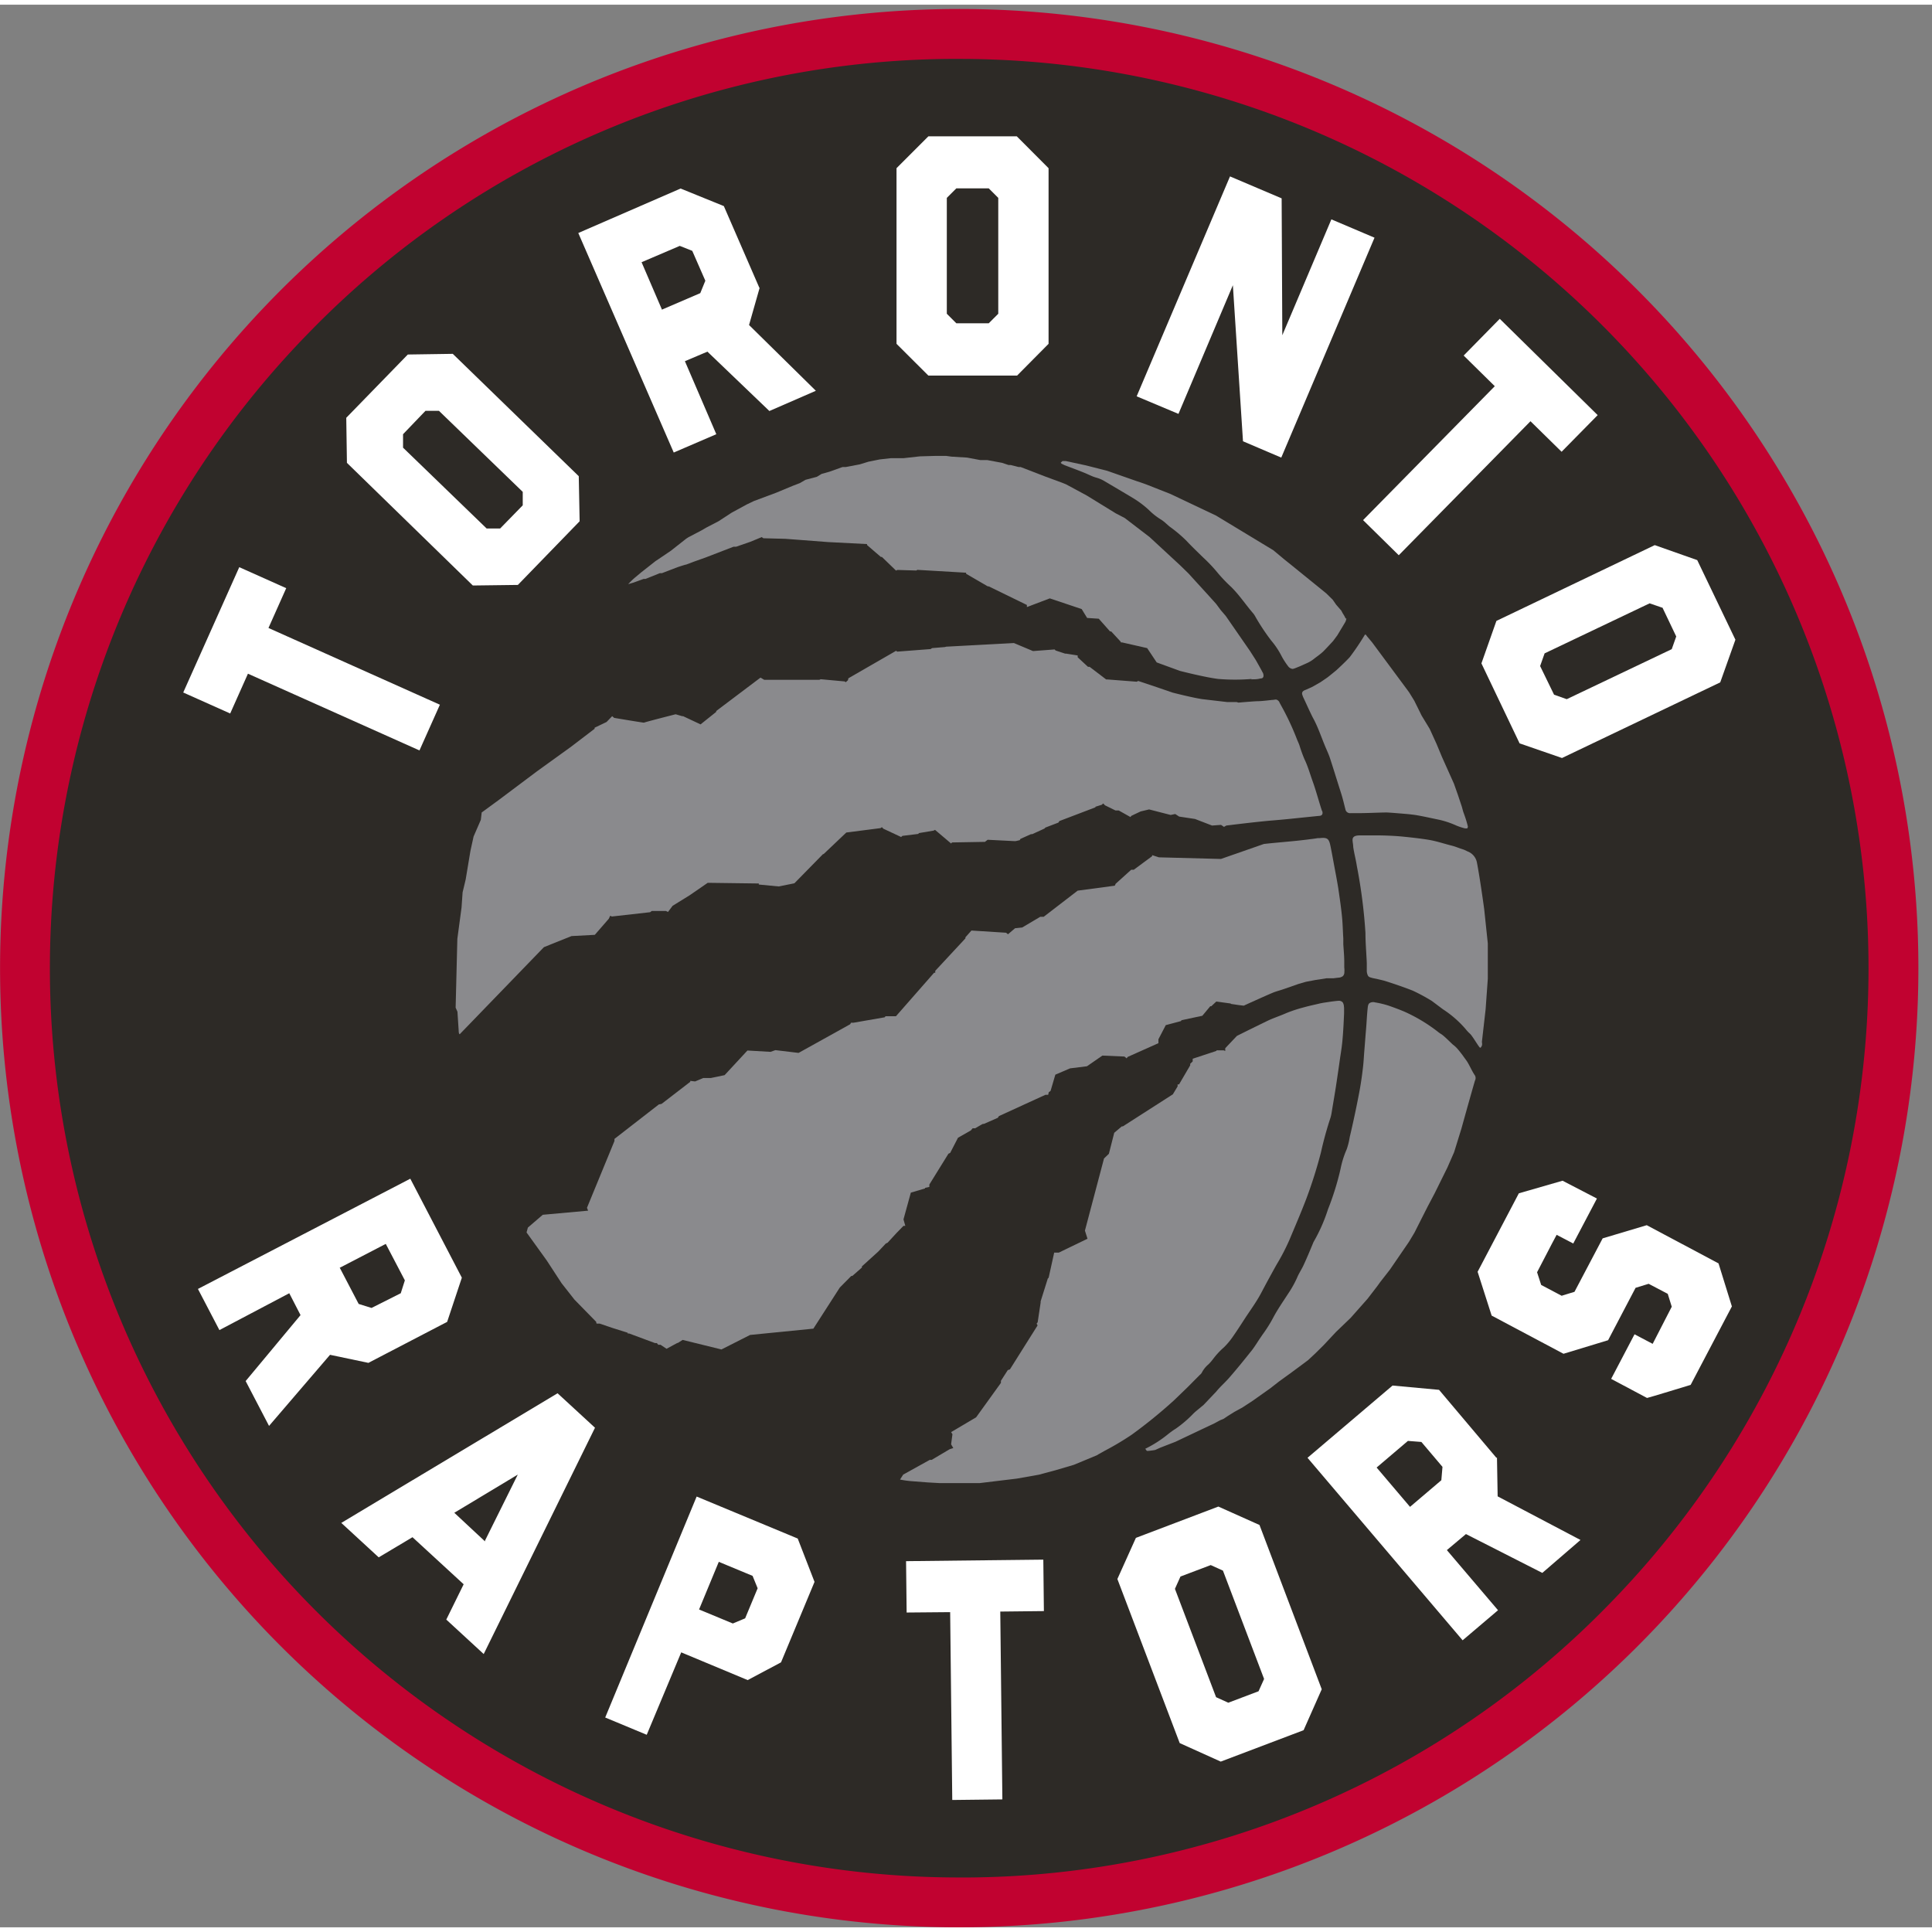 <svg t="1712738346677" class="icon" viewBox="0 0 1029 1024" version="1.1" xmlns="http://www.w3.org/2000/svg" p-id="14309" width="200" height="200"><rect x="0" y="0" width="1029" height="1024" fill="#808080" stroke="none"/><path d="M1021.748 513.144A510.856 510.856 0 1 1 510.892 2.288 510.856 510.856 0 0 1 1021.748 513.144" fill="#C10230" p-id="14310"></path><path d="M510.79 997.463A484.269 484.269 0 0 1 164.695 174.522 481.066 481.066 0 0 1 505.554 28.875h5.44a484.32 484.32 0 0 1 346.095 822.992 481.015 481.015 0 0 1-340.859 145.596h-5.44" fill="#2D2A26" p-id="14311"></path><path d="M509.367 97.809l-5.084 5.084v61.716l5.084 5.084h17.234l5.084-5.084V102.893l-5.084-5.084z m49.108 82.813l-16.776 16.929h-47.227l-16.979-16.929v-93.539l16.979-16.979h47.075l16.929 16.979v93.539zM885.404 321.185l-6.812-2.338-55.92 26.638-2.389 6.761 7.422 15.251 6.761 2.389 55.92-26.638 2.389-6.761-7.422-15.556z m-53.531 80.017l-22.521-7.778-20.335-42.601 7.981-22.622 84.338-40.364 22.622 7.981 20.335 42.398-8.083 22.724-84.338 40.313zM214.667 228.764v7.168L259.2 278.991h7.168l12.048-12.353v-7.168L233.782 216.309h-7.168L214.667 228.764z m93.59 22.521l0.458 23.842-32.891 33.908-23.995 0.305L184.776 244.015l-0.356-23.995 32.79-33.705 23.944-0.356 67.104 65.172zM732.081 124.092l-49.667 117.127-20.385-8.693-5.389-83.118-28.977 68.528-22.266-9.354 49.718-117.127 27.503 11.692 0.356 72.9 26.13-61.716 22.978 9.761zM352.638 162.372l20.335-8.744 2.694-6.609-6.965-15.912-6.66-2.643-20.335 8.693 10.93 25.418z m51.955-11.591l-5.643 19.826 35.586 35.026-24.757 10.777-32.993-31.62-11.997 5.084L381.513 228.764l-22.673 9.761-50.837-116.924 54.497-23.69 23.029 9.354 18.911 43.516zM831.721 238.118l-16.573-16.268-70.154 71.374-19.013-18.708 70.154-71.324-16.573-16.319 19.216-19.572L850.937 218.597l-19.216 19.521zM152.444 310.764l-9.456 21.199 91.302 40.873-10.879 24.351-91.353-40.873-9.456 21.199-25.012-11.184 29.841-66.748 25.012 11.184zM850.531 635.863l-12.607 23.944-8.846-4.626-2.491 4.677-7.93 15.251 2.186 6.761 12.506 6.609-1.576-0.864 6.812-2.084 14.997-28.468 23.486-7.015 38.229 20.335 7.117 22.927-21.961 41.788s-23.08 7.066-23.232 6.965l-19.115-10.167 12.455-23.741 9.659 5.084 10.167-19.775-2.135-6.863-10.167-5.338-6.965 2.135-14.641 27.909-23.741 7.219-38.28-20.335-7.473-23.334 21.961-41.788 23.283-6.71 18.047 9.354zM180.861 672.516l10.167 19.47 6.863 2.135L213.447 686.293l2.186-6.863-10.167-19.42-24.402 12.658z m15.251 50.837l-20.335-4.27-32.485 37.873-12.455-23.893 29.231-35.128-5.999-11.642-37.212 19.623-11.438-21.911L218.531 625.289l27.452 52.717-7.829 23.537-42.093 21.911zM372.311 854.714l17.996 7.473 6.558-2.745 6.66-16.014-2.694-6.609-17.996-7.473-10.523 25.418z m-9.456 22.775l-18.403 43.974-22.114-9.201L371.041 794.575l53.836 22.368 8.947 23.08-17.844 42.855-17.742 9.456-35.586-14.844zM555.984 855.579l-23.232 0.254 1.118 100.046-26.689 0.305-1.118-100.046-23.181 0.203-0.305-27.35 73.103-0.813 0.305 27.401zM628.731 837.176l-2.949 6.558 21.911 57.699 6.507 2.949 16.115-6.1 2.949-6.558-21.911-57.699-6.507-2.949-16.115 6.1z m75.238 60.038l-9.659 21.809-44.126 16.725-21.86-9.862-33.196-87.388 9.862-21.911 43.923-16.674 21.911 9.811 33.145 87.49zM750.993 800.065l16.674-14.183 0.61-7.117-11.235-13.268-7.168-0.559-16.674 14.183 17.793 20.945z m46.312-26.181l0.356 20.589 44.126 23.232-20.335 17.539-40.669-20.69-10.167 8.541 27.248 32.027-18.86 16.014L696.394 773.935l45.295-38.483 24.757 2.288 30.502 36.145zM258.336 818.01l17.437-35.128-33.806 20.335 16.369 15.251z m-0.712 60.445l-19.928-18.352 9.252-18.81-27.248-25.062-17.996 10.727-19.928-18.352 115.196-69.036 19.928 18.352-59.275 120.533z" fill="#FFFFFF" p-id="14312"></path><path d="M609.972 769.106c0.407 0.508 0.712 1.169 1.017 1.169 1.423 0 4.27-0.508 4.27-0.508l2.847-1.271 7.981-3.101s20.03-9.506 20.335-9.608l3.508-1.881 1.83-0.763 2.186-1.474 3.508-2.186 4.27-2.338 5.44-3.559 9.405-6.66 4.626-3.609 6.66-4.829 6.05-4.474 2.847-2.135 3.965-3.711 4.169-4.118 6.71-7.168 7.778-7.473 8.998-10.167 5.084-6.609 1.728-2.389 5.084-6.507 10.167-14.844 2.898-4.829 6.914-13.675 3.914-7.422 6.71-13.573 3.609-8.236 3.914-12.658s4.626-16.674 7.168-25.418a2.898 2.898 0 0 0 0-2.796c-1.423-2.033-2.491-4.575-3.813-6.812-0.712-1.22-1.678-2.389-2.338-3.355s-2.44-3.203-3.101-3.965a15.251 15.251 0 0 0-2.491-2.288c-2.186-2.033-4.067-4.016-5.897-5.389a18.454 18.454 0 0 1-2.389-1.678 86.117 86.117 0 0 0-17.742-10.574c-2.643-1.118-5.44-2.135-8.185-3.101a49.057 49.057 0 0 0-7.168-1.728 3.762 3.762 0 0 0-2.999 0.356c-0.864 0.61-0.915 1.932-1.068 3.304-0.356 3.457-0.508 7.27-0.813 10.777s-0.559 7.219-0.864 10.828-0.407 6.558-0.813 9.811c-0.508 4.321-1.118 8.591-1.932 12.862-1.525 7.981-3.203 15.912-5.084 23.842a34.823 34.823 0 0 1-1.627 6.507 49.006 49.006 0 0 0-3.203 10.167 146.409 146.409 0 0 1-6.761 21.809 88.1 88.1 0 0 1-7.524 17.081 7.473 7.473 0 0 0-0.508 1.118c-1.525 3.66-3.05 7.371-4.728 10.981-1.017 2.389-2.542 4.524-3.559 6.914A54.751 54.751 0 0 1 686.227 686.293c-2.745 4.27-5.694 8.439-8.083 12.963a73.001 73.001 0 0 1-5.694 9.049l-1.525 2.237c-1.627 2.44-3.203 5.084-5.084 7.27-3.508 4.423-7.117 8.846-10.828 13.116-2.288 2.694-5.084 5.084-7.27 7.778l-6.66 7.015c-0.458 0.458-1.068 0.864-1.576 1.322-1.322 1.118-2.745 2.186-3.965 3.406a62.478 62.478 0 0 1-9.252 7.93 43.211 43.211 0 0 0-4.27 3.05 63.088 63.088 0 0 1-12.099 7.727M789.018 554.931l0.254-0.559c0.254-0.559 0-1.932 0-1.932l1.983-17.386 1.169-16.319v-18.708l-1.932-18.352s-2.237-16.522-3.914-25.012a7.88 7.88 0 0 0-5.084-5.745 14.285 14.285 0 0 0-2.542-1.118c-1.83-0.559-3.813-1.423-5.643-1.881-4.118-1.017-8.032-2.389-12.252-3.101s-10.167-1.373-14.946-1.83c-4.118-0.356-8.236-0.508-12.353-0.559h-8.541c-1.779 0-3.66 0-4.474 1.118s0 3.101 0 5.084c0.61 4.016 1.271 5.999 1.932 10.167a279.601 279.601 0 0 1 4.575 35.586c0 5.389 0.508 10.777 0.712 16.115v4.118a5.897 5.897 0 0 0 0.661 2.593c0.458 0.712 1.22 0.864 2.084 1.118s2.033 0.407 3.05 0.661 2.949 0.661 4.219 1.068c4.779 1.525 9.862 3.254 14.488 5.084a98.165 98.165 0 0 1 9.506 5.084 7.778 7.778 0 0 1 1.068 0.712l5.49 4.118a55.92 55.92 0 0 1 12.15 10.625 18.098 18.098 0 0 0 2.135 2.288c1.322 1.169 3.508 5.084 5.084 7.168a0.966 0.966 0 0 0 0.661 0.407M666.299 359.313c1.627 0 3.101 0 4.372-0.305s1.779 0 2.237-1.118a3.355 3.355 0 0 0-0.559-2.491c-0.356-0.813-3.508-6.355-3.508-6.355l-3.05-4.779-12.912-18.657-2.694-3.152-2.491-3.355-4.219-4.677-10.472-11.489-4.474-4.372-16.217-14.997-13.268-10.167-4.779-2.491-15.556-9.557-10.93-5.897-2.135-0.864-8.846-3.254-13.167-5.084h-1.068l-4.219-1.068h-1.118L533.717 244.015l-7.88-1.474h-3.711l-7.015-1.322-8.337-0.508-2.949-0.407h-5.084l-8.795 0.254-8.693 0.966h-6.71l-5.948 0.661-6.05 1.22-4.626 1.423-7.524 1.423h-1.678l-6.965 2.491-4.169 1.169-2.491 1.525-6.1 1.627-2.949 1.728-3.711 1.423-9.049 3.762L401.542 264.35l-3.813 1.83-8.032 4.372-7.015 4.575-6.558 3.406-2.338 1.373-7.168 3.762-1.169 0.763-8.134 6.405-6.761 4.575-1.322 0.864-7.625 5.999-2.796 2.338a37.873 37.873 0 0 0-4.219 4.016l2.898-0.864 5.338-1.932h1.017l7.575-3.05h1.118l8.337-3.203s4.321-1.423 4.321-1.322 4.423-1.627 4.423-1.627l6.151-2.186 14.895-5.745h1.373l7.625-2.643 6.05-2.491 0.864 0.61 11.692 0.305 7.473 0.559 15.251 1.169 20.792 1.068v0.508l7.371 6.355h0.559l7.524 7.27 0.661-0.356 10.167 0.305 0.508-0.356 25.977 1.525v0.559l11.54 6.71h0.508l20.335 9.913v1.118l12.201-4.626 16.979 5.694 2.898 4.728 6.202 0.407 5.999 6.761h0.61l5.084 5.49v0.356h0.661l13.421 3.05 5.084 7.625 12.404 4.524s13.268 3.406 20.335 4.27a106.757 106.757 0 0 0 17.945 0M781.85 437.906a55.31 55.31 0 0 0-1.779-5.999l-0.763-2.135-0.712-2.593-2.186-6.558-2.033-5.745-6.355-14.183-2.898-6.965-3.66-8.032-4.321-7.117-1.017-2.084-2.898-5.846-2.694-4.372-1.118-1.525-18.606-25.113-2.694-3.203c-0.407-0.559-0.559-0.966-1.118-0.966a133.751 133.751 0 0 1-8.083 11.997c-2.389 2.643-7.168 7.015-7.168 7.015s-4.016 3.304-4.728 3.813-3.711 2.542-3.711 2.542l-4.27 2.44-3.711 1.678a3.559 3.559 0 0 0-1.474 0.864 1.728 1.728 0 0 0-0.305 1.474 14.387 14.387 0 0 0 0.559 1.576c1.728 3.609 3.304 7.27 5.084 10.777 2.847 5.084 4.626 10.777 6.965 16.217 0.763 1.779 1.576 3.559 2.186 5.389 1.576 4.829 3.05 9.608 4.575 14.438 0.661 2.135 1.373 4.219 1.983 6.355s1.118 4.321 1.678 6.507a2.491 2.491 0 0 0 2.796 2.033h4.169c5.084 0 10.167-0.305 14.895-0.356 1.474 0 11.387 0.864 11.387 0.864s3.559 0.356 5.084 0.661c3.762 0.661 7.524 1.525 11.286 2.288a46.973 46.973 0 0 1 9.354 3.101 32.18 32.18 0 0 0 4.575 1.525 4.169 4.169 0 0 0 1.373 0 1.322 1.322 0 0 0 0.254-0.864" fill="#8A8A8D" p-id="14313"></path><path d="M716.729 327.031a14.743 14.743 0 0 0-1.474-2.694l-0.915-1.678-2.694-3.101-1.83-2.643-3.355-3.304-1.169-0.966-17.742-14.387-3.304-2.643-6.1-5.084-30.502-18.454-24.249-11.489-12.912-5.084s-4.677-1.678-4.728-1.627L589.638 248.235l-11.184-2.847-10.828-2.338h-1.728l-0.966 0.915 0.458 0.508 1.576 0.763c3.406 1.322 6.812 2.542 10.167 3.914 2.237 0.864 4.321 2.033 6.558 2.694a17.234 17.234 0 0 1 4.423 1.83c5.084 2.999 10.167 5.999 15.251 9.049a52.057 52.057 0 0 1 8.541 6.405 33.908 33.908 0 0 0 6.456 5.084 21.25 21.25 0 0 1 2.949 2.338l1.576 1.373a73.815 73.815 0 0 1 8.947 7.524c2.847 3.05 5.897 5.948 8.896 8.896a82.762 82.762 0 0 1 8.185 8.693A81.338 81.338 0 0 0 655.725 310.103c4.474 4.423 7.88 9.659 11.947 14.336a15.963 15.963 0 0 1 1.22 1.983 115.653 115.653 0 0 0 8.134 12.201 42.754 42.754 0 0 1 5.694 8.591 41.533 41.533 0 0 0 3.304 5.084 3.457 3.457 0 0 0 2.491 1.474 8.439 8.439 0 0 0 1.728-0.559l2.135-0.864 3.864-1.728a17.488 17.488 0 0 0 3.559-2.186c0.712-0.61 3.609-2.593 5.084-4.067s5.084-5.389 5.084-5.389l2.338-3.152 4.118-6.863a5.084 5.084 0 0 0 0.661-2.288M704.121 429.467c-1.678-5.084-2.999-10.167-4.779-15.251-1.525-4.118-2.643-8.388-4.575-12.353a76.916 76.916 0 0 1-2.694-7.473c-0.458-1.271-1.068-2.44-1.525-3.711a141.376 141.376 0 0 0-8.388-17.742l-0.61-1.118a2.694 2.694 0 0 0-1.322-1.525c-0.763-0.458-1.373 0-2.745 0-2.643 0.305-5.948 0.661-7.32 0.661s-6.456 0.407-10.574 0.763l-0.966-0.305h-5.084l-13.065-1.525c-5.084-0.712-15.963-3.508-15.963-3.508l-8.134-2.796-10.167-3.406-0.763 0.407-15.81-1.22h-0.508l-8.795-6.71H579.47l-5.49-5.084v-0.966l-6.1-0.966h-0.559l-5.084-1.678-0.559-0.559-11.489 0.864-10.167-4.27-36.094 1.932-0.712 0.203-6.812 0.559-0.712 0.508-17.894 1.373-0.508-0.458-25.418 14.641-0.254 1.068-1.169 1.017-0.61-0.407-12.709-1.169-0.712 0.305H407.033l-1.983-1.169-23.588 17.793v0.458l-8.337 6.66-9.303-4.372h-0.508l-3.457-1.017s-16.979 4.321-16.827 4.474-15.912-2.542-15.912-2.542l-1.068-0.915-2.999 3.101-6.355 3.05v0.559l-12.658 9.659-18.047 13.014-20.335 15.251-9.1 6.66-0.458 3.914-3.864 8.896-1.678 7.676-2.542 15.251-1.627 6.812-0.559 8.032-2.237 16.725-0.915 36.653 0.966 2.135 0.661 10.167s0 1.779 0.559 1.83L289.702 501.96l14.692-5.897 12.404-0.661 7.473-8.591 0.712-1.576 0.915 0.407 20.335-2.288 0.915-0.661h7.524l1.118 0.508 2.44-3.254 9.049-5.592 9.659-6.66 27.198 0.356v0.559l10.625 1.017 8.337-1.678 15.251-15.556h0.305l12.099-11.489 18.199-2.338 0.763-0.508 0.763 0.813 9.456 4.423 0.712-0.61 8.388-1.017 0.407-0.458 7.829-1.322 0.712-0.407 8.591 7.27 0.458-0.559 17.539-0.305 1.474-1.118 14.133 0.712h0.763l2.186-0.508 0.356-0.661 5.643-2.542h0.661l6.456-2.949 0.559-0.559 6.914-2.643 0.508-0.813 19.216-7.32v-0.305l3.406-1.068 0.712-0.712 0.966 1.017 5.592 2.745h1.728l6.253 3.508 0.407-0.61 1.881-0.915 3.152-1.474 4.474-1.068 11.489 2.949 2.44-0.508 2.084 1.373 8.439 1.271L645.558 437.194l4.779-0.356 1.576 1.068 1.22-0.712s16.217-2.033 24.402-2.694c5.084-0.407 10.574-0.966 15.861-1.525l8.998-0.915c1.576 0 2.389-0.813 1.83-2.643" fill="#8A8A8D" p-id="14314"></path><path d="M715.966 512.839v-2.949c0-3.152-0.305-6.253-0.508-9.456v-3.101c-0.254-3.914-0.305-7.829-0.712-11.743-0.508-5.084-1.22-9.862-1.932-14.743-0.61-3.813-1.322-7.575-2.033-11.337s-1.373-7.625-2.186-11.54-1.728-4.524-5.846-4.067h-1.017c-1.525 0.305-3.66 0.508-5.084 0.712-7.981 1.017-15.251 1.474-23.486 2.389l-22.876 7.981-33.044-0.864-3.609-1.169v0.559l-9.761 7.219h-1.373l-8.286 7.473-0.458 1.017-19.775 2.643-18.098 13.929H554.052l-9.608 5.694-3.813 0.407-3.762 3.203-1.017-0.813-18.454-1.169-3.203 3.609v0.559l-16.064 17.284v1.017h-0.61l-20.335 23.181h-5.541l-0.458 0.559-16.674 2.898h-1.271a4.524 4.524 0 0 1-0.458 0.813l-27.452 15.251-12.353-1.474-2.593 0.915-12.302-0.712-12.15 13.116-7.32 1.525h-4.067l-4.321 1.83-2.593-0.305v0.508l-15.251 11.743-1.474 0.305-23.639 18.352v1.118l-14.641 35.586 0.61 1.525-24.147 2.186-7.93 6.812-0.712 2.593 10.727 14.895 7.93 12.15 6.863 8.744 11.591 11.845s0 0.864 0.305 0.915h1.525l6.71 2.288 8.236 2.593v0.407h0.813l13.675 5.084h1.017l0.763 0.915h1.22l3.203 2.135 5.694-3.101h0.305l2.542-1.627 20.69 5.084 15.251-7.727 33.705-3.355L447.295 683.243l6.1-6.151h0.559l5.084-4.474a2.389 2.389 0 0 0 0-0.61l8.693-7.88 4.016-4.27 1.017-0.508 4.677-5.084 3.762-3.864h0.966l-0.966-3.457 3.914-14.234 7.575-2.237v-0.305l2.288-0.508v-1.271l10.167-16.42 0.915-0.407 4.169-8.083 6.863-3.914 0.915-1.118h1.373s4.016-2.389 4.118-2.338h0.508l7.422-3.254 0.61-0.915 24.757-11.337h1.474l0.305-1.373 0.966-0.712 2.542-8.642 7.829-3.355 8.998-1.118 8.236-5.694 11.743 0.508 1.169 0.966 0.559-0.763 16.369-7.32v-2.084l3.914-7.524 8.032-2.135 0.407-0.508 11.032-2.338 4.219-5.084h0.559l2.643-2.491 7.575 1.017 0.356 0.254 4.118 0.61 2.593 0.305s11.133-5.084 15.759-7.015c1.983-0.763 3.914-1.22 5.745-1.881l7.727-2.694 3.864-1.118 5.084-0.966L706.562 518.532h3.66l2.491-0.305a4.372 4.372 0 0 0 2.491-0.813 2.796 2.796 0 0 0 0.813-2.135 11.692 11.692 0 0 0 0-2.033" fill="#8A8A8D" p-id="14315"></path><path d="M715.712 534.495a4.474 4.474 0 0 0-0.559-3.101 2.643 2.643 0 0 0-2.186-0.864c-0.559 0-3.457 0.356-3.457 0.356l-4.779 0.712-1.576 0.305c-2.898 0.712-5.745 1.271-8.591 2.084a74.425 74.425 0 0 0-9.354 3.05c-3.152 1.423-6.66 2.542-9.811 4.016-1.169 0.559-11.794 5.745-16.624 8.185l-6.202 6.558v1.474l-0.813-0.356h-3.864v0.305l-12.658 4.169v1.423l-1.322 1.271v0.813l-5.948 10.167h-0.763v1.068l-2.542 4.219-26.638 17.081h-0.559l-4.016 3.406-2.847 11.184-2.593 2.491-10.167 38.432 1.373 4.321-15.251 7.371h-2.491l-2.949 13.37-0.458 0.458-3.813 12.15v0.661l-1.576 10.472-0.559 0.712 0.508 0.966-14.743 23.436-1.118 0.356-3.66 5.694v1.118l-13.217 18.352-13.319 7.88 0.712 1.118-0.712 5.389 1.169 1.983-1.932 0.61-9.608 5.694h-1.017L481.051 782.882l-1.678 2.643a52.006 52.006 0 0 0 5.541 0.813l9.151 0.712 6.253 0.356h21.504l19.775-2.389 11.743-2.084 8.896-2.389 9.659-2.847 12.252-5.084 0.915-0.559 3.457-1.932a149.714 149.714 0 0 0 14.387-8.591 263.384 263.384 0 0 0 22.317-18.149l7.117-6.863 6.66-6.71a3.813 3.813 0 0 0 1.118-1.271 14.488 14.488 0 0 1 3.508-4.372 24.402 24.402 0 0 0 2.593-2.999 40.669 40.669 0 0 1 5.694-6.1 37.873 37.873 0 0 0 4.321-5.084c2.338-3.304 4.524-6.71 6.761-10.167 2.949-4.524 6.202-8.896 8.693-13.624s5.44-10.167 8.286-15.251a112.705 112.705 0 0 0 6.761-13.014c3.101-7.422 6.304-14.793 9.151-22.317a242.338 242.338 0 0 0 7.676-24.402 189.163 189.163 0 0 1 5.084-18.454 21.097 21.097 0 0 0 0.559-2.44c0.813-5.084 1.728-10.167 2.491-15.251s1.423-9.557 2.084-14.336c0.508-3.254 1.017-6.507 1.271-9.761 0.407-4.524 0.61-9.049 0.813-13.624v-1.474-2.288" fill="#8A8A8D" p-id="14316"></path></svg>